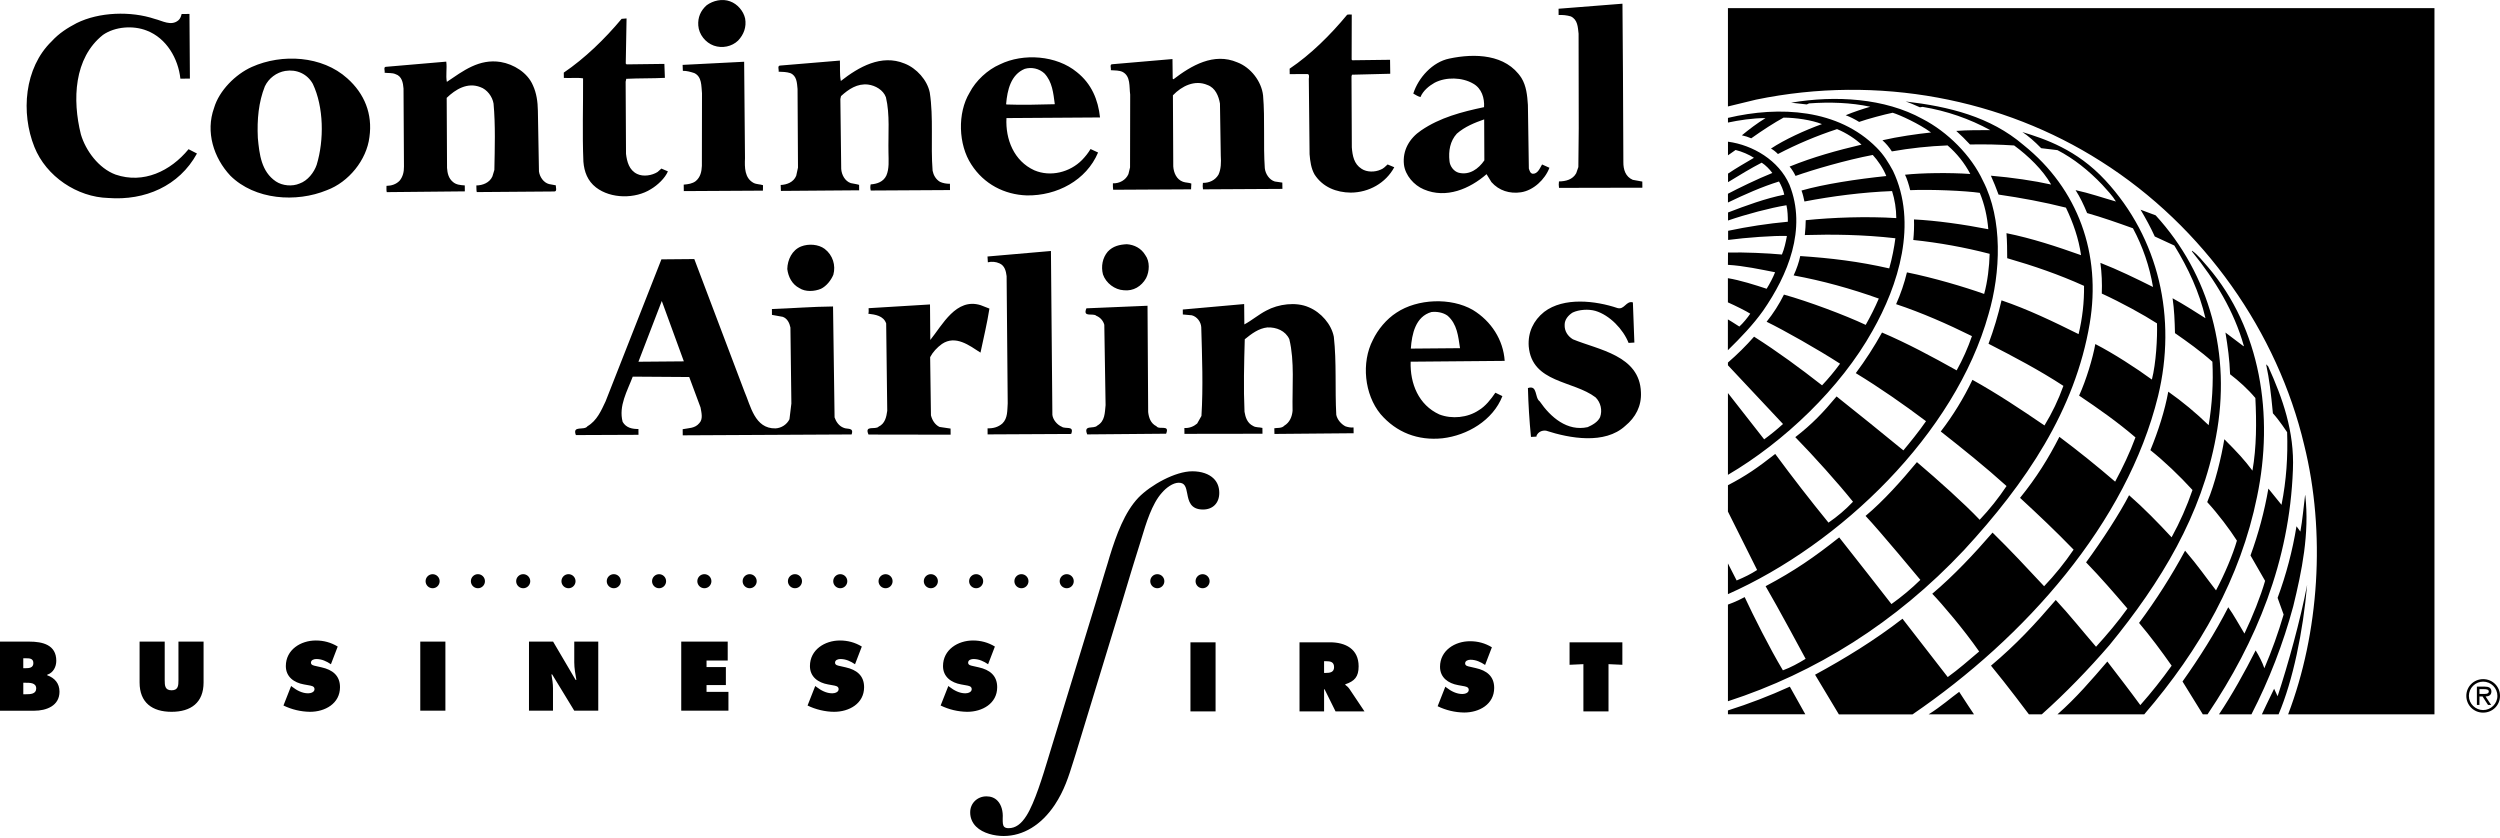 <svg width="200" height="67" viewBox="0 0 200 67" fill="none" xmlns="http://www.w3.org/2000/svg">
<path fill-rule="evenodd" clip-rule="evenodd" d="M0 51.329H2.34C3.411 51.329 4.503 51.585 4.503 52.863C4.503 53.346 4.261 53.824 3.777 53.977V54.022C4.378 54.233 4.759 54.673 4.759 55.333C4.759 56.471 3.703 56.858 2.736 56.858H0V51.329ZM2.046 53.456C2.339 53.456 2.669 53.428 2.669 53.045C2.669 52.634 2.295 52.663 2.002 52.663H1.862V53.456H2.046ZM1.863 55.539H2.09C2.421 55.539 2.897 55.529 2.897 55.077C2.897 54.614 2.384 54.621 2.062 54.621H1.864V55.539H1.863ZM16.286 51.329V54.599C16.286 56.212 15.274 56.945 13.726 56.945C12.18 56.945 11.167 56.211 11.167 54.599V51.329H13.177V54.41C13.177 54.841 13.191 55.223 13.726 55.223C14.261 55.223 14.276 54.841 14.276 54.41V51.329H16.286ZM23.29 54.879L23.392 54.958C23.752 55.236 24.184 55.465 24.648 55.465C24.846 55.465 25.161 55.383 25.161 55.133C25.161 54.884 24.897 54.863 24.714 54.826L24.311 54.753C23.527 54.613 22.867 54.151 22.867 53.286C22.867 51.973 24.062 51.239 25.264 51.239C25.895 51.239 26.474 51.395 27.017 51.724L26.474 53.14C26.129 52.904 25.74 52.722 25.309 52.722C25.132 52.722 24.876 52.787 24.876 53.016C24.876 53.221 25.126 53.249 25.279 53.286L25.733 53.389C26.584 53.58 27.2 54.033 27.2 54.974C27.2 56.292 25.997 56.945 24.802 56.945C24.065 56.935 23.34 56.763 22.677 56.441L23.29 54.879ZM33.622 51.329H35.632V56.856H33.622V51.329ZM42.319 51.329H44.248L46.051 54.394H46.11C46.029 53.932 45.941 53.456 45.941 52.987V51.329H47.861V56.856H45.941L44.173 53.953H44.115C44.181 54.336 44.239 54.693 44.239 55.061V56.856H42.318L42.319 51.329ZM54.499 51.329H58.217V52.84H56.523V53.367H58.07V54.805H56.523V55.347H58.275V56.856H54.499V51.329ZM65.219 54.879L65.323 54.958C65.681 55.236 66.115 55.465 66.577 55.465C66.775 55.465 67.09 55.383 67.09 55.133C67.09 54.884 66.826 54.863 66.642 54.826L66.239 54.753C65.455 54.613 64.795 54.151 64.795 53.286C64.795 51.973 65.991 51.239 67.192 51.239C67.823 51.239 68.402 51.395 68.945 51.724L68.402 53.14C68.057 52.904 67.668 52.722 67.236 52.722C67.059 52.722 66.803 52.787 66.803 53.016C66.803 53.221 67.052 53.249 67.206 53.286L67.661 53.389C68.513 53.58 69.128 54.033 69.128 54.974C69.128 56.292 67.925 56.945 66.73 56.945C66.034 56.945 65.228 56.754 64.605 56.441L65.219 54.879ZM75.867 54.879L75.97 54.958C76.328 55.236 76.761 55.465 77.224 55.465C77.422 55.465 77.737 55.383 77.737 55.133C77.737 54.884 77.473 54.863 77.289 54.826L76.886 54.753C76.101 54.613 75.441 54.151 75.441 53.286C75.441 51.973 76.635 51.239 77.838 51.239C78.469 51.239 79.048 51.395 79.591 51.724L79.048 53.14C78.703 52.904 78.314 52.722 77.883 52.722C77.706 52.722 77.45 52.787 77.45 53.016C77.45 53.221 77.699 53.249 77.853 53.286L78.308 53.389C79.159 53.58 79.775 54.033 79.775 54.974C79.775 56.292 78.572 56.945 77.377 56.945C76.64 56.935 75.914 56.763 75.251 56.441L75.867 54.879ZM95.236 51.384H97.246V56.914H95.236V51.384ZM103.961 51.384H106.388C107.635 51.384 108.69 51.913 108.69 53.306C108.69 54.141 108.368 54.493 107.622 54.744V54.786C107.724 54.868 107.848 54.955 107.957 55.117L109.16 56.913H106.844L105.965 55.139H105.927V56.913H103.962L103.961 51.384ZM105.926 53.834H106.066C106.397 53.834 106.726 53.783 106.726 53.374C106.726 52.947 106.426 52.896 106.082 52.896H105.926V53.834ZM115.627 54.934L115.73 55.016C116.089 55.294 116.523 55.52 116.986 55.52C117.184 55.52 117.499 55.441 117.499 55.191C117.499 54.942 117.235 54.921 117.05 54.883L116.647 54.81C115.863 54.67 115.202 54.211 115.202 53.343C115.202 52.032 116.398 51.298 117.6 51.298C118.229 51.298 118.808 51.452 119.351 51.783L118.808 53.197C118.463 52.963 118.074 52.779 117.644 52.779C117.466 52.779 117.21 52.846 117.21 53.072C117.21 53.28 117.46 53.308 117.613 53.343L118.068 53.448C118.92 53.637 119.535 54.092 119.535 55.031C119.535 56.351 118.332 57.002 117.138 57.002C116.4 56.993 115.674 56.821 115.011 56.498L115.627 54.934ZM125.565 51.384H129.789V53.183L128.681 53.132V56.914H126.672V53.132L125.565 53.183V51.384ZM34.61 47.059C34.759 47.059 34.902 47 35.007 46.895C35.112 46.789 35.172 46.646 35.172 46.497C35.172 46.348 35.112 46.205 35.007 46.1C34.902 45.994 34.759 45.935 34.61 45.935C34.461 45.935 34.318 45.994 34.212 46.1C34.107 46.205 34.047 46.348 34.047 46.497C34.047 46.646 34.107 46.789 34.212 46.895C34.318 47 34.461 47.059 34.61 47.059ZM38.233 47.059C38.307 47.059 38.38 47.045 38.449 47.017C38.517 46.988 38.579 46.947 38.631 46.894C38.684 46.842 38.725 46.78 38.753 46.712C38.782 46.643 38.796 46.57 38.796 46.496C38.796 46.422 38.782 46.349 38.753 46.281C38.725 46.212 38.684 46.15 38.631 46.098C38.579 46.045 38.517 46.004 38.449 45.976C38.38 45.947 38.307 45.933 38.233 45.933C38.084 45.933 37.94 45.992 37.835 46.098C37.729 46.203 37.67 46.347 37.67 46.496C37.67 46.645 37.729 46.789 37.835 46.894C37.94 47 38.084 47.059 38.233 47.059ZM41.856 47.059C41.93 47.059 42.004 47.045 42.072 47.017C42.14 46.988 42.202 46.947 42.255 46.894C42.307 46.842 42.348 46.78 42.377 46.712C42.405 46.643 42.42 46.57 42.42 46.496C42.42 46.422 42.405 46.349 42.377 46.281C42.348 46.212 42.307 46.15 42.255 46.098C42.202 46.045 42.14 46.004 42.072 45.976C42.004 45.947 41.93 45.933 41.856 45.933C41.707 45.933 41.564 45.992 41.458 46.098C41.352 46.203 41.293 46.347 41.293 46.496C41.293 46.645 41.352 46.789 41.458 46.894C41.564 47 41.707 47.059 41.856 47.059ZM45.48 47.059C45.554 47.059 45.627 47.045 45.695 47.017C45.764 46.988 45.826 46.947 45.878 46.894C45.93 46.842 45.972 46.78 46 46.712C46.028 46.643 46.043 46.57 46.043 46.496C46.043 46.422 46.028 46.349 46 46.281C45.972 46.212 45.93 46.15 45.878 46.098C45.826 46.045 45.764 46.004 45.695 45.976C45.627 45.947 45.554 45.933 45.48 45.933C45.33 45.933 45.187 45.992 45.081 46.098C44.976 46.203 44.916 46.347 44.916 46.496C44.916 46.645 44.976 46.789 45.081 46.894C45.187 47 45.33 47.059 45.48 47.059ZM49.103 47.059C49.177 47.059 49.25 47.045 49.319 47.017C49.387 46.988 49.449 46.947 49.501 46.894C49.554 46.842 49.595 46.78 49.623 46.712C49.652 46.643 49.666 46.57 49.666 46.496C49.666 46.422 49.652 46.349 49.623 46.281C49.595 46.212 49.554 46.15 49.501 46.098C49.449 46.045 49.387 46.004 49.319 45.976C49.25 45.947 49.177 45.933 49.103 45.933C48.954 45.933 48.81 45.992 48.705 46.098C48.599 46.203 48.54 46.347 48.54 46.496C48.54 46.645 48.599 46.789 48.705 46.894C48.81 47 48.954 47.059 49.103 47.059ZM52.726 47.059C52.875 47.059 53.018 47 53.124 46.895C53.229 46.789 53.288 46.646 53.288 46.497C53.288 46.348 53.229 46.205 53.124 46.1C53.018 45.994 52.875 45.935 52.726 45.935C52.577 45.935 52.434 45.994 52.329 46.1C52.223 46.205 52.164 46.348 52.164 46.497C52.164 46.646 52.223 46.789 52.329 46.895C52.434 47 52.577 47.059 52.726 47.059ZM56.35 47.059C56.424 47.059 56.497 47.045 56.565 47.017C56.634 46.988 56.696 46.947 56.748 46.894C56.8 46.842 56.842 46.78 56.87 46.712C56.898 46.643 56.913 46.57 56.913 46.496C56.913 46.422 56.898 46.349 56.87 46.281C56.842 46.212 56.8 46.15 56.748 46.098C56.696 46.045 56.634 46.004 56.565 45.976C56.497 45.947 56.424 45.933 56.35 45.933C56.2 45.933 56.057 45.992 55.951 46.098C55.846 46.203 55.786 46.347 55.786 46.496C55.786 46.645 55.846 46.789 55.951 46.894C56.057 47 56.2 47.059 56.35 47.059ZM59.973 47.059C60.047 47.059 60.12 47.045 60.189 47.017C60.257 46.988 60.319 46.947 60.371 46.894C60.424 46.842 60.465 46.78 60.493 46.712C60.522 46.643 60.536 46.57 60.536 46.496C60.536 46.422 60.522 46.349 60.493 46.281C60.465 46.212 60.424 46.15 60.371 46.098C60.319 46.045 60.257 46.004 60.189 45.976C60.12 45.947 60.047 45.933 59.973 45.933C59.824 45.933 59.68 45.992 59.575 46.098C59.469 46.203 59.41 46.347 59.41 46.496C59.41 46.645 59.469 46.789 59.575 46.894C59.68 47 59.824 47.059 59.973 47.059ZM63.596 47.059C63.67 47.059 63.744 47.045 63.812 47.017C63.88 46.988 63.942 46.947 63.995 46.894C64.047 46.842 64.088 46.78 64.117 46.712C64.145 46.643 64.16 46.57 64.16 46.496C64.16 46.422 64.145 46.349 64.117 46.281C64.088 46.212 64.047 46.15 63.995 46.098C63.942 46.045 63.88 46.004 63.812 45.976C63.744 45.947 63.67 45.933 63.596 45.933C63.447 45.933 63.304 45.992 63.198 46.098C63.092 46.203 63.033 46.347 63.033 46.496C63.033 46.645 63.092 46.789 63.198 46.894C63.304 47 63.447 47.059 63.596 47.059ZM67.221 47.059C67.295 47.059 67.368 47.045 67.436 47.017C67.505 46.988 67.567 46.947 67.619 46.894C67.671 46.842 67.713 46.78 67.741 46.712C67.77 46.643 67.784 46.57 67.784 46.496C67.784 46.422 67.77 46.349 67.741 46.281C67.713 46.212 67.671 46.15 67.619 46.098C67.567 46.045 67.505 46.004 67.436 45.976C67.368 45.947 67.295 45.933 67.221 45.933C67.072 45.933 66.928 45.992 66.823 46.098C66.717 46.203 66.658 46.347 66.658 46.496C66.658 46.645 66.717 46.789 66.823 46.894C66.928 47 67.072 47.059 67.221 47.059ZM70.844 47.059C70.993 47.06 71.136 47.001 71.242 46.896C71.348 46.79 71.407 46.648 71.407 46.498C71.408 46.349 71.349 46.206 71.244 46.101C71.138 45.995 70.996 45.935 70.847 45.935C70.697 45.935 70.554 45.994 70.449 46.099C70.343 46.204 70.284 46.347 70.283 46.496C70.283 46.645 70.342 46.788 70.447 46.894C70.552 47 70.695 47.059 70.844 47.059ZM74.468 47.059C74.541 47.059 74.615 47.045 74.683 47.017C74.751 46.988 74.814 46.947 74.866 46.894C74.918 46.842 74.96 46.78 74.988 46.712C75.016 46.643 75.031 46.57 75.031 46.496C75.031 46.422 75.016 46.349 74.988 46.281C74.96 46.212 74.918 46.15 74.866 46.098C74.814 46.045 74.751 46.004 74.683 45.976C74.615 45.947 74.541 45.933 74.468 45.933C74.318 45.933 74.175 45.992 74.069 46.098C73.964 46.203 73.904 46.347 73.904 46.496C73.904 46.645 73.964 46.789 74.069 46.894C74.175 47 74.318 47.059 74.468 47.059ZM78.091 47.059C78.165 47.059 78.238 47.045 78.306 47.017C78.375 46.988 78.437 46.947 78.489 46.894C78.541 46.842 78.583 46.78 78.611 46.712C78.64 46.643 78.654 46.57 78.654 46.496C78.654 46.422 78.64 46.349 78.611 46.281C78.583 46.212 78.541 46.15 78.489 46.098C78.437 46.045 78.375 46.004 78.306 45.976C78.238 45.947 78.165 45.933 78.091 45.933C77.942 45.933 77.798 45.992 77.693 46.098C77.587 46.203 77.528 46.347 77.528 46.496C77.528 46.645 77.587 46.789 77.693 46.894C77.798 47 77.942 47.059 78.091 47.059ZM81.714 47.059C81.788 47.059 81.862 47.045 81.93 47.017C81.998 46.988 82.06 46.947 82.113 46.894C82.165 46.842 82.206 46.78 82.235 46.712C82.263 46.643 82.278 46.57 82.278 46.496C82.278 46.422 82.263 46.349 82.235 46.281C82.206 46.212 82.165 46.15 82.113 46.098C82.06 46.045 81.998 46.004 81.93 45.976C81.862 45.947 81.788 45.933 81.714 45.933C81.565 45.933 81.422 45.992 81.316 46.098C81.21 46.203 81.151 46.347 81.151 46.496C81.151 46.645 81.21 46.789 81.316 46.894C81.422 47 81.565 47.059 81.714 47.059ZM85.338 47.059C85.412 47.059 85.485 47.045 85.553 47.017C85.621 46.988 85.684 46.947 85.736 46.894C85.788 46.842 85.83 46.78 85.858 46.712C85.886 46.643 85.901 46.57 85.901 46.496C85.901 46.422 85.886 46.349 85.858 46.281C85.83 46.212 85.788 46.15 85.736 46.098C85.684 46.045 85.621 46.004 85.553 45.976C85.485 45.947 85.412 45.933 85.338 45.933C85.188 45.933 85.045 45.992 84.939 46.098C84.834 46.203 84.774 46.347 84.774 46.496C84.774 46.645 84.834 46.789 84.939 46.894C85.045 47 85.188 47.059 85.338 47.059ZM92.584 47.059C92.658 47.059 92.731 47.045 92.8 47.017C92.868 46.988 92.93 46.947 92.983 46.894C93.035 46.842 93.076 46.78 93.105 46.712C93.133 46.643 93.148 46.57 93.148 46.496C93.148 46.422 93.133 46.349 93.105 46.281C93.076 46.212 93.035 46.15 92.983 46.098C92.93 46.045 92.868 46.004 92.8 45.976C92.731 45.947 92.658 45.933 92.584 45.933C92.435 45.933 92.292 45.992 92.186 46.098C92.08 46.203 92.021 46.347 92.021 46.496C92.021 46.645 92.08 46.789 92.186 46.894C92.292 47 92.435 47.059 92.584 47.059ZM96.208 47.059C96.357 47.059 96.5 47 96.606 46.895C96.711 46.789 96.77 46.646 96.77 46.497C96.77 46.347 96.711 46.204 96.606 46.099C96.5 45.993 96.357 45.934 96.208 45.934C96.058 45.934 95.915 45.993 95.81 46.099C95.704 46.204 95.645 46.347 95.645 46.497C95.645 46.646 95.704 46.789 95.81 46.895C95.915 47 96.058 47.059 96.208 47.059ZM194.757 0.649V57.145H183.051C185.525 50.656 186.08 42.627 184.333 35.591C182.22 26.648 176.365 18.15 168.068 12.904C160.231 7.915 150.276 5.949 140.488 7.97L138.235 8.517V0.649H194.757ZM153.794 9.512C150.789 7.851 146.833 7.611 143.288 8.215L144.543 8.355L144.722 8.272C146.364 8.151 148.092 8.206 149.621 8.54C149.122 8.68 148.261 8.964 147.656 9.218C147.996 9.34 148.43 9.564 148.731 9.753C149.382 9.521 150.746 9.157 151.414 9.019C152.003 9.2 153.534 9.903 154.483 10.598C153.361 10.716 151.827 10.935 150.595 11.221C150.885 11.48 151.136 11.78 151.349 12.112C152.822 11.852 154.311 11.692 155.805 11.633C156.551 12.272 157.168 13.048 157.624 13.918C155.963 13.802 153.752 13.831 152.4 13.978C152.536 14.224 152.731 14.841 152.813 15.213C154.492 15.14 157.234 15.262 158.382 15.428C158.759 16.337 158.977 17.312 159.064 18.338C157.142 17.958 154.883 17.64 153.118 17.555C153.139 18.124 153.116 18.667 153.063 19.199C155.124 19.415 157.167 19.785 159.172 20.306C159.149 21.307 159.002 22.554 158.732 23.515C157.167 22.957 154.672 22.217 152.555 21.789C152.345 22.662 152.055 23.513 151.688 24.333C153.757 25.022 155.797 25.922 157.756 26.89C157.429 27.837 157.02 28.754 156.533 29.63C154.575 28.533 152.56 27.454 150.561 26.602C149.937 27.732 149.236 28.817 148.463 29.851C150.408 31.037 152.25 32.321 154.082 33.695C153.534 34.495 152.749 35.458 152.271 36.031C150.5 34.579 148.718 33.14 146.925 31.715C145.86 32.993 144.957 33.944 143.623 34.972C145.104 36.487 147.035 38.639 148.24 40.139C147.647 40.765 146.99 41.325 146.279 41.811C144.815 40.014 143.394 38.181 142.018 36.315C140.58 37.441 139.7 38.052 138.236 38.817L138.234 40.925L140.57 45.6C140.038 45.938 139.609 46.151 138.932 46.438L138.235 45.074V47.532C147.247 43.531 156.416 34.709 159.085 25.125C160.058 21.816 160.232 17.55 158.638 14.466C157.7 12.437 155.802 10.543 153.794 9.512ZM152.453 8.118C152.844 8.246 153.22 8.424 153.593 8.584L153.807 8.55C155.728 8.866 157.57 9.507 159.219 10.409C158.324 10.414 157.396 10.403 156.5 10.473C156.878 10.813 157.27 11.201 157.599 11.558C158.804 11.535 159.975 11.561 161.131 11.637C162.276 12.477 163.44 13.606 164.092 14.763C162.756 14.462 160.916 14.194 159.271 14.056C159.487 14.543 159.7 15.046 159.883 15.566C161.708 15.832 163.514 16.165 165.274 16.611C165.85 17.813 166.296 19.08 166.483 20.413C164.543 19.724 162.553 19.067 160.518 18.654C160.569 19.305 160.573 19.988 160.576 20.656C162.679 21.262 164.734 21.968 166.723 22.869C166.739 24.169 166.593 25.466 166.287 26.729C164.28 25.73 162.239 24.749 160.122 24.028C159.851 25.207 159.504 26.366 159.081 27.5C161.122 28.547 163.144 29.611 165.072 30.87C164.677 31.975 164.17 33.036 163.558 34.037C161.665 32.744 159.771 31.484 157.795 30.387C157.097 31.849 156.248 33.234 155.261 34.519C157.026 35.908 158.824 37.348 160.524 38.884C159.886 39.843 159.167 40.745 158.375 41.582C157.134 40.276 155.07 38.427 153.354 36.97C152.134 38.441 150.689 40.066 149.245 41.273C150.35 42.437 153.63 46.391 153.63 46.391C152.91 47.095 152.136 47.742 151.315 48.325C151.315 48.325 147.968 44.027 147.136 42.992C145.156 44.564 143.566 45.666 141.248 46.896C142.172 48.465 144.45 52.705 144.45 52.705C143.868 53.065 143.247 53.403 142.632 53.626C141.561 51.839 140.265 49.247 139.573 47.767C138.908 48.134 138.235 48.367 138.235 48.367V56.1C145.223 53.833 151.662 49.82 157.116 44.013C162.083 38.632 166.008 32.818 167.178 25.877C168.109 20.338 166.276 15.123 161.877 11.598C159.213 9.32 155.904 8.524 152.453 8.118ZM150.128 11.809C147.065 8.714 142.367 8.457 138.237 9.431C138.239 9.427 138.237 9.805 138.237 9.805C139.097 9.622 140.222 9.444 141.245 9.448C140.575 9.854 139.936 10.343 139.349 10.825C139.598 10.878 139.864 10.961 140.098 11.065C141.035 10.399 141.94 9.818 142.686 9.409C143.662 9.414 144.927 9.598 145.756 9.928C144.396 10.416 142.746 11.174 141.679 11.886C141.877 11.993 142.086 12.165 142.235 12.322C143.753 11.53 145.334 10.863 146.962 10.329C147.689 10.618 148.471 11.138 148.92 11.571C146.953 12.038 145.068 12.555 143.168 13.326C143.357 13.541 143.548 13.869 143.643 14.073C145.019 13.582 147.706 12.798 149.82 12.396C150.205 12.808 150.663 13.468 150.903 14.083C148.576 14.323 145.91 14.73 144.121 15.242C144.231 15.544 144.297 15.836 144.355 16.12C146.558 15.697 148.991 15.379 151.365 15.286C151.58 15.969 151.698 16.699 151.703 17.448C149.333 17.298 146.619 17.395 144.459 17.616C144.462 17.9 144.422 18.458 144.387 18.804C146.572 18.739 149.016 18.763 151.63 19.06C151.541 19.766 151.366 20.683 151.138 21.472C148.697 20.916 146.473 20.647 144.019 20.484C143.923 20.959 143.723 21.54 143.49 22.033C145.789 22.456 148.086 23.092 150.304 23.886C149.997 24.604 149.644 25.306 149.257 25.991C147.597 25.208 144.652 24.107 142.716 23.568C142.333 24.34 141.868 25.068 141.329 25.74C142.721 26.419 145.385 27.922 147.205 29.095C146.762 29.702 146.281 30.281 145.765 30.827C144.002 29.449 142.242 28.153 140.326 26.933C139.677 27.67 138.979 28.362 138.235 29.003V29.223L142.64 33.919C142.153 34.362 141.651 34.77 141.133 35.148L138.235 31.444V37.987C142.714 35.36 147.247 31.048 149.794 26.477C151.875 22.82 153.444 17.864 151.436 13.658C151.079 13.009 150.701 12.376 150.128 11.809ZM163.294 11.855L164.598 12.011C165.903 12.688 167.096 13.642 168.177 14.776C168.571 15.213 168.996 15.651 169.275 16.121C168.2 15.817 167.155 15.448 166.046 15.211C166.421 15.796 166.69 16.371 166.969 17.045C168.207 17.397 169.431 17.829 170.637 18.263C171.424 19.73 171.966 21.316 172.241 22.958C170.854 22.266 169.467 21.589 168.032 21.028C168.141 21.84 168.176 22.678 168.143 23.485C169.712 24.206 171.473 25.171 172.56 25.87C172.597 27.017 172.487 29.059 172.151 30.365C170.897 29.45 169.089 28.277 167.625 27.524C167.425 28.649 166.894 30.41 166.329 31.649C167.866 32.683 169.384 33.747 170.837 34.992C170.387 36.214 169.825 37.39 169.212 38.532C167.766 37.287 166.278 36.09 164.751 34.946C163.879 36.662 162.915 38.215 161.603 39.829C163.075 41.186 164.481 42.515 165.889 43.972C165.185 45.011 164.395 45.99 163.529 46.899C162.186 45.456 160.81 43.983 159.403 42.608C157.948 44.292 156.302 46.05 154.581 47.5C155.374 48.325 157.085 50.329 158.333 52.119C157.477 52.848 156.679 53.544 155.819 54.166L152.198 49.498C149.959 51.234 147.59 52.679 145.205 53.977L147.11 57.151H153.002C162.004 50.999 170.143 41.868 172.646 31.683C174.157 25.441 172.724 19.063 168.421 14.42C166.129 11.949 163.587 11.117 161.791 10.564C162.247 10.862 162.781 11.327 163.294 11.855ZM138.238 11.335V12.425L138.847 11.998C139.353 12.121 139.934 12.373 140.316 12.625C139.618 13.036 138.894 13.448 138.243 13.889V14.573C139.107 14.043 140.129 13.423 140.936 13.013C141.263 13.224 141.559 13.531 141.787 13.838C140.619 14.304 138.991 15.098 138.236 15.5C138.236 15.5 138.234 16.201 138.236 16.201C139.53 15.575 140.961 14.939 142.321 14.519C142.501 14.828 142.671 15.22 142.741 15.575C141.29 15.856 139.616 16.467 138.243 16.998V17.641C139.689 17.14 141.645 16.625 142.916 16.419C143.016 16.833 143.026 17.359 143.028 17.738C141.422 17.887 139.827 18.129 138.249 18.463V19.196C139.641 19.009 141.95 18.838 142.953 18.878C142.859 19.384 142.748 19.905 142.554 20.361C141.401 20.256 139.543 20.17 138.24 20.204C138.236 20.206 138.236 21.184 138.234 21.188C139.505 21.258 140.894 21.566 142.007 21.78C141.858 22.168 141.576 22.713 141.331 23.101C140.457 22.811 139.186 22.407 138.232 22.255V24.189C138.843 24.46 139.724 24.901 140.021 25.094C139.828 25.39 139.426 25.878 139.147 26.124C138.744 25.854 138.231 25.552 138.231 25.552V28.017C139.251 27.02 140.253 25.973 141.045 24.862C143.016 22.019 144.576 18.332 143.156 14.776C142.304 12.826 140.226 11.601 138.238 11.335ZM171.246 16.776C171.657 17.474 172.053 18.189 172.382 18.919L173.947 19.643C175.064 21.46 175.954 23.377 176.437 25.457C175.57 24.909 174.69 24.343 173.807 23.859C173.942 24.803 173.975 25.657 173.998 26.65C174.994 27.344 176.029 28.079 176.992 28.937C177.075 30.636 176.974 32.339 176.692 34.016C175.687 33.038 174.607 32.141 173.462 31.334C173.194 32.821 172.655 34.507 172.031 36.012C173.133 36.892 174.342 38.041 175.4 39.199C174.953 40.507 174.393 41.773 173.728 42.984C172.663 41.835 171.492 40.633 170.326 39.617C169.612 41.011 168.164 43.257 166.886 44.989C168.048 46.188 169.129 47.436 170.193 48.683C169.435 49.746 168.574 50.757 167.683 51.74C166.604 50.49 165.59 49.212 164.461 47.999C162.754 49.984 161.322 51.533 159.279 53.254C160.49 54.711 162.311 57.145 162.311 57.145H163.344C165.256 55.443 167.094 53.533 168.759 51.605C172.884 46.57 176.142 41.183 177.282 34.926C178.518 28.361 176.791 21.973 172.453 17.227L171.246 16.776ZM175.367 20.06L175.349 20.107C177.233 22.425 178.728 24.907 179.507 27.67L179.491 27.703L178.036 26.604C178.22 27.726 178.367 28.766 178.407 29.94C179.092 30.462 179.843 31.136 180.429 31.841C180.527 33.749 180.527 35.779 180.196 37.652C179.549 36.78 178.967 36.16 177.946 35.138C177.719 36.527 177.204 38.703 176.577 40.166C177.463 41.133 178.382 42.355 178.953 43.251C178.62 44.398 177.971 45.937 177.281 47.229C176.458 46.171 175.882 45.313 174.807 44.053C173.72 46.066 172.49 47.998 171.125 49.834C172.058 50.937 172.911 52.087 173.732 53.255C172.953 54.349 172.116 55.402 171.225 56.408C170.374 55.242 169.471 54.074 168.587 52.923C167.349 54.36 166.102 55.827 164.597 57.147H171.539C176.004 51.963 179.244 46.226 180.563 39.741C181.928 33.208 180.85 26.296 176.643 21.369C176.25 20.933 175.841 20.383 175.367 20.06ZM181.289 29.143C181.556 30.395 181.674 31.425 181.832 33.063C182.35 33.628 182.97 34.577 182.97 34.577C183.035 36.489 182.917 38.413 182.521 40.385L181.471 39.087C181.154 40.909 180.675 42.699 180.04 44.436L181.208 46.468C180.864 47.675 180.197 49.348 179.555 50.686C179.121 49.977 178.708 49.201 178.261 48.579C177.214 50.619 175.959 52.608 174.602 54.52L176.227 57.148C176.232 57.145 176.598 57.145 176.603 57.148C180.528 51.316 183.162 44.89 183.433 37.58C183.564 34.52 182.606 31.855 181.453 29.306L181.289 29.143ZM184.405 39.624C184.279 40.601 184.202 41.595 184.029 42.525L183.719 42.102C183.401 44.055 182.895 45.972 182.208 47.828L182.69 49.164C182.262 50.625 181.747 52.059 181.148 53.459C180.997 53.002 180.712 52.452 180.451 52.032C179.581 53.762 178.55 55.607 177.519 57.147L180.117 57.144C181.535 54.389 182.655 51.492 183.46 48.5C184.146 45.697 184.765 42.699 184.423 39.623L184.405 39.624ZM184.571 46.785C184.025 49.642 183.039 53.175 182.209 55.7C182.109 55.503 182.016 55.303 181.929 55.1C181.542 55.885 180.951 57.145 180.951 57.145H182.287C183.438 54.434 184.245 50.522 184.571 46.785ZM143.186 54.932C141.575 55.665 139.921 56.301 138.234 56.835L138.236 57.142H144.424L143.186 54.932ZM156.735 55.347C156.093 55.807 155.275 56.534 154.288 57.148H157.92C157.92 57.148 157.133 55.974 156.735 55.347ZM197.305 55.672C197.305 54.925 197.9 54.331 198.653 54.331C199.406 54.331 200 54.924 200 55.672C200 56.416 199.407 57.01 198.653 57.01C198.476 57.012 198.301 56.978 198.137 56.912C197.974 56.845 197.825 56.747 197.699 56.622C197.574 56.498 197.475 56.35 197.407 56.187C197.339 56.023 197.305 55.848 197.305 55.672ZM199.792 55.672C199.792 55.369 199.672 55.079 199.458 54.865C199.244 54.652 198.954 54.531 198.651 54.531C198.349 54.531 198.059 54.652 197.845 54.865C197.631 55.079 197.511 55.369 197.511 55.672C197.511 56.303 198.038 56.805 198.651 56.805C199.267 56.805 199.792 56.303 199.792 55.672ZM199.292 56.397H199.043L198.605 55.718H198.356V56.397H198.151V54.93H198.789C199.053 54.93 199.312 55 199.312 55.319C199.312 55.606 199.109 55.713 198.847 55.719L199.292 56.397ZM198.605 55.514C198.787 55.514 199.104 55.547 199.104 55.313C199.104 55.162 198.906 55.133 198.749 55.133H198.356V55.514H198.605Z" fill="black"/>
<path fill-rule="evenodd" clip-rule="evenodd" d="M86.075 60.255L85.875 60.893C85.484 62.147 85.145 63.231 84.38 64.389C83.309 65.996 81.857 66.88 80.289 66.88C79.59 66.88 78.643 66.682 78.084 66.124C77.933 65.975 77.813 65.797 77.732 65.6C77.651 65.403 77.612 65.192 77.615 64.98C77.615 64.637 77.745 64.319 77.98 64.086C78.223 63.842 78.555 63.708 78.916 63.708C79.285 63.708 79.588 63.83 79.815 64.075C80.11 64.39 80.256 64.9 80.217 65.471V65.529C80.217 65.795 80.216 66.025 80.338 66.147C80.408 66.218 80.524 66.254 80.689 66.254C81.234 66.254 81.687 65.936 82.116 65.258C82.774 64.232 83.445 62.011 83.847 60.686L83.938 60.383L87.627 48.316L88.397 45.76L88.626 45.016L88.768 44.531C89.314 42.764 89.972 40.968 91.071 39.813C92.061 38.794 94.029 37.703 95.383 37.703C96.113 37.703 96.722 37.913 97.1 38.29C97.394 38.584 97.542 38.968 97.542 39.433C97.542 40.24 97.031 40.762 96.241 40.762C95.221 40.762 95.087 40.06 94.98 39.495C94.878 38.95 94.789 38.618 94.297 38.618C93.837 38.618 93.289 39.022 92.95 39.423C92.153 40.299 91.671 41.908 91.318 43.081L91.247 43.315L90.703 45.059L90.475 45.803L89.705 48.359L86.075 60.255ZM20.149 5.354C22.558 4.276 25.772 4.455 27.782 6.267C29.158 7.49 29.818 9.115 29.554 10.968C29.332 12.795 27.897 14.568 26.149 15.215C23.698 16.226 20.388 15.994 18.431 14.058C17.094 12.632 16.429 10.557 17.127 8.63C17.533 7.249 18.837 5.941 20.149 5.354ZM113.696 10.43C115.194 9.405 116.945 8.947 118.724 8.572C118.768 7.849 118.542 7.078 117.857 6.691C116.966 6.171 115.672 6.146 114.767 6.62C114.32 6.87 113.836 7.271 113.638 7.764C113.461 7.725 113.24 7.592 113.063 7.485C113.469 6.214 114.597 4.962 115.941 4.687C117.976 4.254 120.469 4.319 121.715 6.235C122.104 6.87 122.181 7.618 122.232 8.393L122.308 13.482C122.363 13.645 122.408 13.861 122.613 13.901C123.021 13.923 123.193 13.445 123.366 13.157L123.955 13.422C123.598 14.365 122.668 15.235 121.677 15.383C120.782 15.516 119.921 15.255 119.315 14.568L118.925 13.933C117.578 15.106 115.696 15.919 113.905 15.15C113.112 14.819 112.42 14.026 112.316 13.169C112.192 12.027 112.752 11.066 113.696 10.43ZM79.989 5.152C81.869 4.23 84.525 4.429 86.148 5.77C87.33 6.709 87.849 7.982 88.002 9.396L80.517 9.446C80.428 11.148 81.117 12.882 82.746 13.624C84.046 14.18 85.592 13.78 86.56 12.802C86.829 12.526 87.057 12.237 87.244 11.922L87.846 12.201C86.907 14.43 84.554 15.671 82.145 15.633C80.361 15.573 78.717 14.735 77.705 13.156C76.665 11.575 76.58 9.045 77.567 7.413C78.059 6.455 79.015 5.572 79.989 5.152ZM6.129 1.85C7.929 0.956 10.459 0.871 12.386 1.515C12.973 1.657 13.687 2.111 14.266 1.629C14.428 1.49 14.48 1.313 14.531 1.122L15.157 1.115L15.192 6.286L14.431 6.295C14.263 4.705 13.329 3.056 11.744 2.449C10.651 2.014 9.195 2.126 8.237 2.792C5.905 4.643 5.782 7.994 6.47 10.748C6.853 12.049 7.891 13.465 9.245 13.967C11.473 14.728 13.638 13.695 15.085 11.936L15.757 12.282C14.332 14.885 11.584 16.062 8.668 15.839C6.177 15.774 3.693 14.117 2.753 11.76C1.658 9.037 1.94 5.429 4.133 3.305C4.724 2.656 5.412 2.225 6.129 1.85ZM124.717 14.514C125.262 14.508 125.819 14.365 126.097 13.858L126.268 13.365L126.299 10.275L126.287 2.694C126.225 2.165 126.218 1.579 125.671 1.314C125.353 1.22 125.021 1.183 124.689 1.203L124.685 0.699L129.797 0.296L129.837 5.849L129.869 12.966C129.863 13.552 130.032 14.134 130.621 14.386L131.385 14.526L131.39 15.016L124.722 15.03C124.694 14.859 124.692 14.685 124.717 14.514ZM115.959 12.892C115.992 13.286 116.297 13.718 116.705 13.821C117.552 14.03 118.281 13.516 118.748 12.83L118.734 9.55C117.976 9.818 117.19 10.127 116.545 10.693C116.008 11.286 115.868 12.063 115.959 12.892ZM103.17 5.495C104.844 4.371 106.433 2.801 107.773 1.179C107.882 1.151 108.018 1.162 108.14 1.161L108.131 4.767L108.184 4.821L111.204 4.783C111.211 5.151 111.216 5.559 111.22 5.9L108.158 5.977L108.12 6.114L108.146 11.789C108.198 12.455 108.313 13.12 108.931 13.507C109.355 13.788 109.996 13.78 110.455 13.57C110.66 13.499 110.833 13.321 111.009 13.156L111.542 13.38C110.862 14.641 109.511 15.405 108.055 15.409C106.913 15.396 105.819 14.974 105.166 13.961C104.888 13.475 104.812 12.904 104.766 12.334L104.705 6.305C104.717 6.21 104.78 5.896 104.565 5.926L103.176 5.929L103.17 5.495ZM88.999 5.137L93.798 4.724L93.816 6.29L93.872 6.344C95.301 5.251 97.098 4.181 98.986 4.988C100.066 5.397 100.925 6.517 101.047 7.644C101.207 9.562 101.053 11.536 101.184 13.454C101.231 13.903 101.538 14.388 101.987 14.52L102.586 14.608L102.593 15.111L96.239 15.147C96.21 14.976 96.207 14.801 96.232 14.629C96.736 14.637 97.209 14.427 97.477 13.975C97.689 13.523 97.695 12.993 97.662 12.449L97.597 8.285C97.495 7.688 97.228 7.024 96.599 6.8C95.587 6.363 94.545 6.878 93.833 7.624L93.861 13.313C93.894 13.816 94.12 14.357 94.639 14.542C94.857 14.621 95.115 14.604 95.307 14.684L95.285 15.146L89.052 15.181C89.024 15.018 89.034 14.842 89.032 14.665C89.563 14.685 90.063 14.406 90.274 13.928L90.404 13.396L90.415 7.57C90.326 6.918 90.464 6.1 89.808 5.754C89.535 5.622 89.193 5.639 88.867 5.616C88.908 5.451 88.74 5.127 88.999 5.137ZM80.491 8.304L80.505 8.358C81.771 8.41 83.173 8.366 84.384 8.337C84.265 7.441 84.185 6.543 83.551 5.87C83.343 5.68 83.089 5.547 82.814 5.483C82.539 5.42 82.252 5.429 81.982 5.508C80.858 5.973 80.587 7.214 80.491 8.304ZM62.42 5.244L67.193 4.846C67.213 5.39 67.165 5.976 67.267 6.479C68.696 5.359 70.506 4.316 72.366 5.083C73.324 5.453 74.179 6.408 74.381 7.4C74.692 9.41 74.446 11.591 74.608 13.657C74.679 14.01 74.862 14.348 75.203 14.549C75.436 14.654 75.708 14.706 75.995 14.702L76.001 15.205L69.659 15.242C69.616 15.081 69.614 14.913 69.653 14.752C70.156 14.718 70.671 14.549 70.909 14.042C71.147 13.495 71.086 12.843 71.078 12.203C71.046 10.72 71.204 9.167 70.874 7.782C70.662 7.199 70.032 6.84 69.446 6.765C68.588 6.667 67.899 7.123 67.28 7.689L67.229 7.921L67.297 13.513C67.33 13.99 67.596 14.489 68.06 14.648C68.278 14.699 68.523 14.723 68.728 14.789L68.732 15.224L62.473 15.273L62.454 14.798C62.944 14.777 63.485 14.582 63.697 14.061L63.839 13.406L63.804 7.119C63.756 6.629 63.749 6.058 63.217 5.846C62.93 5.754 62.602 5.745 62.289 5.735C62.329 5.572 62.162 5.248 62.42 5.244ZM56.536 0.417C57.049 0.044 57.782 -0.128 58.41 0.109C58.999 0.32 59.48 0.886 59.611 1.483C59.729 2.161 59.504 2.763 59.048 3.246C58.55 3.728 57.777 3.887 57.107 3.65C56.438 3.413 55.912 2.753 55.863 2.045C55.813 1.392 56.052 0.845 56.536 0.417ZM54.697 14.77C55.051 14.74 55.391 14.694 55.661 14.486C56.038 14.169 56.128 13.732 56.15 13.269L56.16 7.458C56.098 6.86 56.158 6.138 55.542 5.845C55.255 5.754 54.955 5.662 54.628 5.666L54.609 5.191L59.532 4.94L59.599 12.656C59.568 13.391 59.564 14.248 60.29 14.635C60.523 14.754 60.822 14.737 61.041 14.816L61.033 15.252L54.704 15.288L54.697 14.77ZM45.102 5.81C46.776 4.673 48.376 3.13 49.73 1.507L50.125 1.475L50.06 5.083L50.13 5.15L53.15 5.112L53.191 6.228C52.171 6.281 51.123 6.253 50.102 6.306L50.051 6.538L50.081 12.308C50.156 12.932 50.329 13.612 50.972 13.917C51.465 14.156 52.157 14.039 52.602 13.761L52.912 13.486L53.432 13.71C53.208 14.245 52.616 14.809 52.076 15.129C50.833 15.92 48.873 15.916 47.677 14.992C47.005 14.47 46.736 13.738 46.672 12.936C46.578 10.706 46.659 8.473 46.645 6.267C46.155 6.192 45.611 6.267 45.108 6.232L45.102 5.81ZM30.901 5.343L35.701 4.931C35.775 5.475 35.647 6.034 35.748 6.55C37.044 5.677 38.324 4.681 40.056 4.96C41.093 5.137 42.202 5.804 42.637 6.833C42.917 7.442 43.021 8.135 43.03 8.856L43.117 13.713C43.176 14.148 43.481 14.608 43.919 14.724L44.464 14.826C44.452 14.963 44.592 15.316 44.347 15.318L38.142 15.367C38.099 15.204 38.124 15.013 38.108 14.836C38.611 14.832 39.167 14.62 39.392 14.114L39.549 13.595C39.582 11.865 39.642 10.015 39.484 8.287C39.395 7.731 38.966 7.15 38.42 6.966C37.394 6.57 36.449 7.14 35.735 7.829L35.763 13.435C35.794 13.857 35.881 14.264 36.238 14.559C36.5 14.786 36.84 14.81 37.182 14.833L37.187 15.309L30.941 15.371C30.898 15.209 30.924 15.032 30.92 14.868C31.302 14.864 31.694 14.75 31.977 14.447C32.231 14.131 32.322 13.748 32.317 13.327L32.282 7.081C32.248 6.619 32.146 6.09 31.642 5.932C31.381 5.813 31.056 5.858 30.769 5.82C30.81 5.657 30.643 5.334 30.901 5.343ZM20.627 11.036C20.751 12.354 20.905 13.727 22.071 14.515C22.593 14.864 23.384 14.935 23.965 14.683C24.616 14.457 25.125 13.797 25.335 13.183C25.937 11.203 25.905 8.562 25.026 6.709C24.581 5.911 23.732 5.527 22.821 5.674C22.471 5.734 22.14 5.877 21.856 6.092C21.572 6.306 21.343 6.585 21.189 6.906C20.688 8.164 20.556 9.554 20.627 11.036ZM46.997 34.099C47.761 33.65 48.104 32.833 48.447 32.108L52.913 20.748L55.544 20.724L59.551 31.312C60.05 32.449 60.369 34.309 62.045 34.271C62.511 34.245 62.951 33.962 63.157 33.539L63.31 32.281L63.234 26.201C63.161 25.853 62.995 25.481 62.62 25.346L61.756 25.19L61.753 24.724C63.383 24.664 64.99 24.533 66.643 24.518L66.766 33.392C66.885 33.741 67.122 34.089 67.495 34.224C67.776 34.362 68.333 34.171 68.129 34.756L54.619 34.826L54.614 34.337C55.08 34.239 55.592 34.281 55.938 33.859C56.261 33.53 56.117 33.019 56.044 32.599L55.138 30.162L50.619 30.131C50.187 31.277 49.474 32.471 49.812 33.75C50.097 34.237 50.586 34.323 51.075 34.321L51.079 34.785L46.07 34.806C45.761 33.994 46.744 34.475 46.997 34.099ZM111.723 25.009C113.39 23.899 116.068 23.782 117.824 24.793C119.3 25.688 120.266 27.194 120.375 28.87L112.852 28.936C112.796 30.684 113.488 32.401 115.149 33.156C116.153 33.544 117.411 33.415 118.292 32.825C118.823 32.517 119.285 31.931 119.63 31.416L120.192 31.69C119.439 33.63 117.376 34.837 115.398 35.063C113.444 35.266 111.715 34.605 110.443 33.126C109.147 31.553 108.892 28.993 109.832 27.192C110.22 26.373 110.912 25.528 111.723 25.009ZM52.943 24.078L51.074 28.939L54.708 28.908L52.943 24.078ZM122.234 31.044C123.025 30.781 122.754 31.808 123.176 32.108C124.048 33.382 125.385 34.533 127.014 34.171C127.385 34.005 127.826 33.767 128.008 33.371C128.103 33.1 128.119 32.807 128.055 32.528C127.991 32.248 127.849 31.992 127.646 31.789C125.864 30.43 122.556 30.645 122.298 27.712C122.219 26.594 122.676 25.635 123.532 24.952C125.106 23.75 127.648 24.054 129.4 24.645C129.959 24.803 130.093 24.032 130.631 24.192L130.75 27.405L130.286 27.433C129.857 26.341 128.775 25.209 127.63 24.87C127.07 24.712 126.326 24.764 125.814 25.002C125.467 25.215 125.167 25.568 125.172 25.986C125.151 26.476 125.412 26.892 125.834 27.145C127.868 27.989 131.179 28.425 131.275 31.384C131.331 32.477 130.85 33.391 130.017 34.074C128.378 35.578 125.577 35.068 123.686 34.454C123.359 34.412 123.056 34.554 122.921 34.858V34.928L122.478 34.954C122.349 33.654 122.268 32.349 122.234 31.044ZM112.866 27.888L116.802 27.854C116.655 26.9 116.576 25.923 115.802 25.253C115.45 25 114.96 24.912 114.517 24.962C113.239 25.322 112.948 26.723 112.866 27.888ZM99.533 24.324L99.548 25.954C100.127 25.646 100.706 25.152 101.307 24.845C102.259 24.324 103.679 24.126 104.707 24.582C105.687 24.992 106.512 25.941 106.706 26.94C106.935 28.965 106.79 31.132 106.902 33.182C106.974 33.553 107.282 33.924 107.633 34.106C107.843 34.175 108.053 34.22 108.284 34.195L108.289 34.659L101.955 34.715C101.95 34.237 101.941 34.237 101.941 34.262C102.116 34.217 102.55 34.285 102.739 34.057C103.181 33.795 103.364 33.328 103.406 32.862C103.366 30.975 103.579 28.901 103.145 27.133C102.837 26.461 102.112 26.164 101.389 26.194C100.69 26.269 100.135 26.693 99.581 27.141C99.527 29.052 99.475 31.055 99.561 32.942C99.634 33.383 99.779 33.848 100.247 34.076C100.458 34.214 100.738 34.165 100.993 34.234L100.998 34.699L94.755 34.708L94.75 34.241C95.146 34.262 95.494 34.12 95.772 33.884L96.116 33.275C96.259 30.968 96.167 28.523 96.1 26.171C96.074 25.752 95.767 25.335 95.346 25.223L94.626 25.158L94.623 24.762L99.533 24.324ZM88.619 20.133C89.034 19.686 89.568 19.565 90.15 19.537C90.733 19.578 91.295 19.853 91.625 20.41C92.002 20.919 91.962 21.712 91.688 22.249C91.321 22.905 90.671 23.306 89.902 23.22C89.18 23.18 88.476 22.65 88.237 21.953C88.07 21.301 88.203 20.625 88.619 20.133ZM87.784 34.046C88.41 33.692 88.381 33.017 88.447 32.409L88.344 25.982C88.301 25.821 88.221 25.673 88.11 25.549C88 25.424 87.862 25.327 87.708 25.265C87.45 25.011 86.592 25.438 86.912 24.666L91.802 24.46L91.853 32.962C91.903 33.405 92.047 33.869 92.515 34.099C92.728 34.423 93.609 33.926 93.289 34.697L86.978 34.752C86.642 33.939 87.508 34.353 87.784 34.046ZM79.005 34.264C79.47 34.282 79.865 34.162 80.19 33.879C80.628 33.457 80.576 32.829 80.617 32.269L80.529 22.09C80.479 21.695 80.382 21.253 79.961 21.07C79.668 20.937 79.339 20.907 79.028 20.985L79 20.52L84.075 20.079L84.19 33.192C84.24 33.588 84.569 33.981 84.944 34.141C85.225 34.348 85.967 34.017 85.694 34.717L79.008 34.752L79.005 34.264ZM70.291 34.13C70.802 33.892 70.914 33.354 70.979 32.865L70.894 25.877C70.679 25.25 70.002 25.164 69.467 25.098C69.512 24.956 69.488 24.794 69.487 24.655L74.4 24.356L74.424 27.197C75.392 26 76.491 23.801 78.453 24.414L79.154 24.687C78.978 25.829 78.685 27.044 78.439 28.21C77.549 27.635 76.447 26.783 75.358 27.515C74.964 27.798 74.618 28.174 74.412 28.571L74.476 33.228C74.572 33.602 74.785 33.973 75.16 34.155L76.046 34.286L76.05 34.775L69.481 34.764C69.126 33.977 70.038 34.41 70.291 34.13ZM64.086 19.717C64.689 19.479 65.482 19.542 65.975 19.911C66.632 20.417 66.872 21.231 66.668 21.977C66.485 22.421 66.117 22.89 65.676 23.104C65.166 23.318 64.443 23.37 63.952 23.049C63.367 22.751 63.058 22.149 62.983 21.52C63 20.776 63.367 20.004 64.086 19.717Z" fill="black"/>
</svg>
